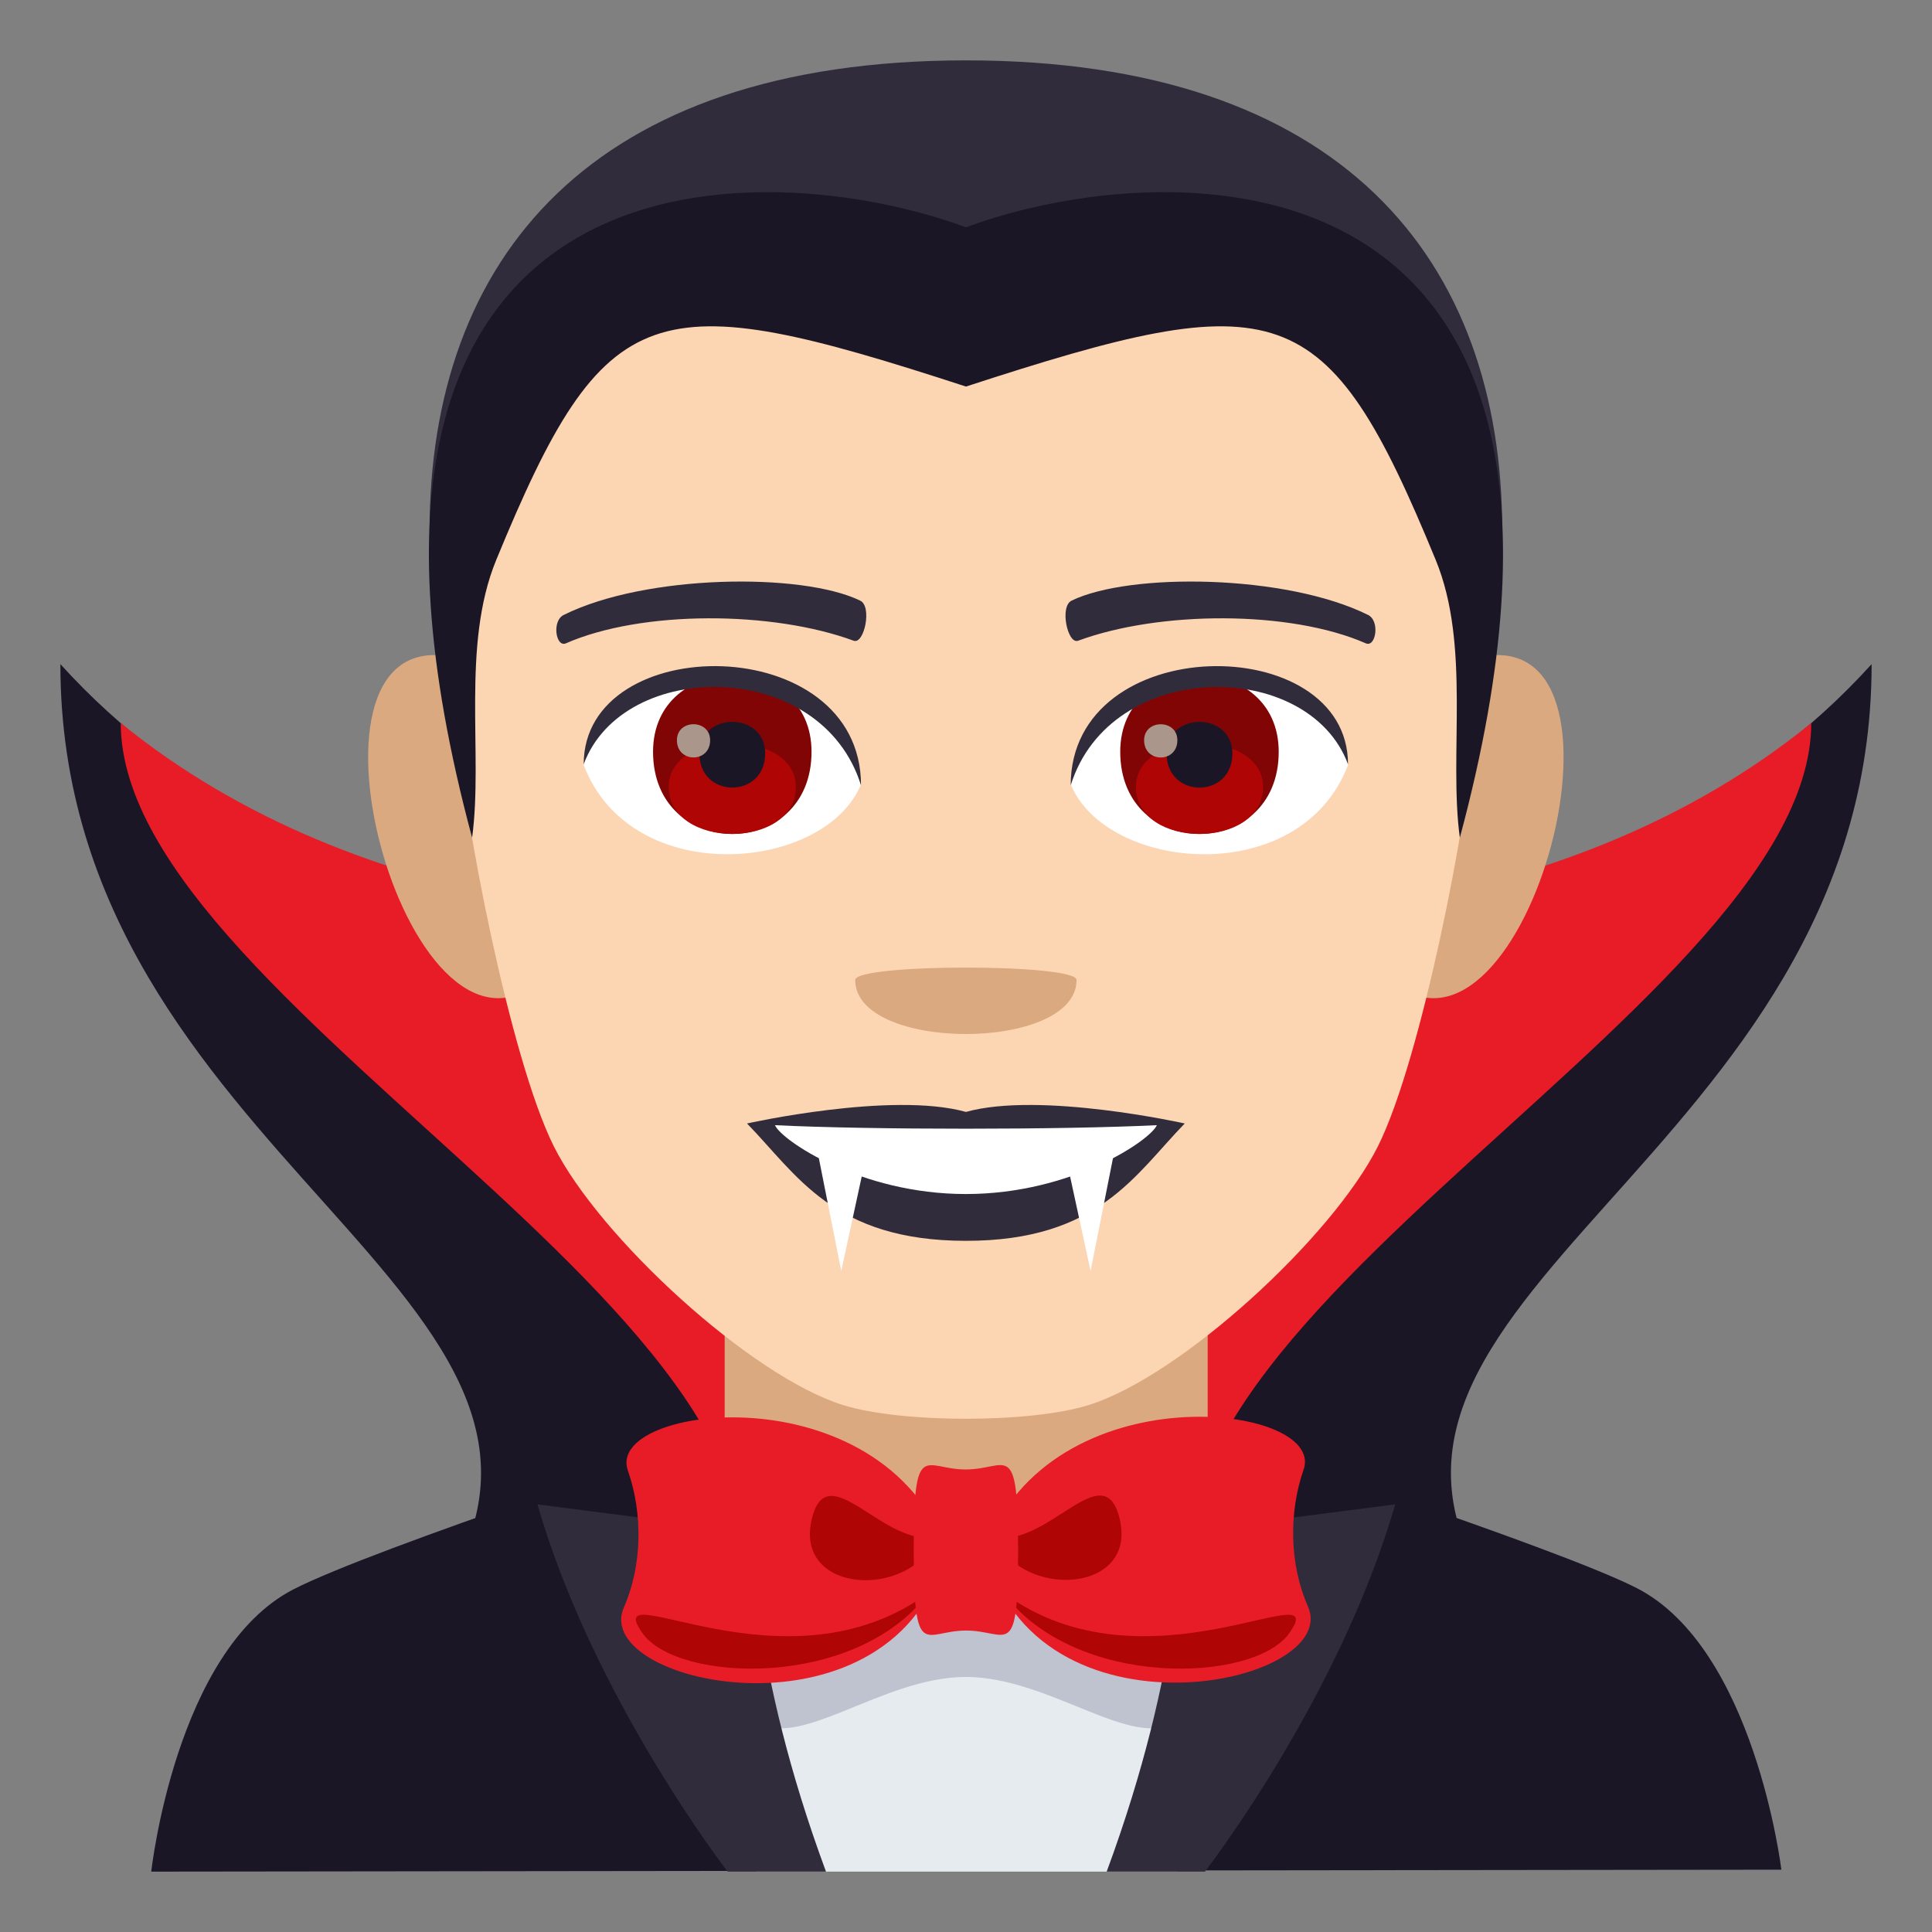 <?xml version="1.0" encoding="utf-8"?>
<!-- Generator: Adobe Illustrator 15.0.0, SVG Export Plug-In . SVG Version: 6.00 Build 0)  -->
<!DOCTYPE svg PUBLIC "-//W3C//DTD SVG 1.1//EN" "http://www.w3.org/Graphics/SVG/1.1/DTD/svg11.dtd">
<svg version="1.1" id="Layer_1" xmlns:x="http://ns.adobe.com/Extensibility/1.0/" xmlns:i="http://ns.adobe.com/AdobeIllustrator/10.0/" xmlns:graph="http://ns.adobe.com/Graphs/1.0/"
	 xmlns="http://www.w3.org/2000/svg" xmlns:xlink="http://www.w3.org/1999/xlink" xmlns:a="http://ns.adobe.com/AdobeSVGViewerExtensions/3.0/"
	 x="0px" y="0px" width="64px" height="64px" viewBox="0 0 64 64" enable-background="new 0 0 64 64" xml:space="preserve">
<rect x="0" y="0" width="64" height="64" fill="#808080" stroke="none"/>
<path fill="#1A1626" d="M62,22c-8.076,8.922-20.783,8.977-30,8.971C22.783,30.976,10.074,30.921,2,22
	c0,16.413,19.279,21.006,12.484,30.965c-2.146,3.146,37.176,3.146,35.029,0C42.723,43.006,62,38.412,62,22z"/>
<path fill="#E81C27" d="M32,30.97c-9.217,0.006-19.986-0.516-28-7.018c0,9.727,26.279,21.069,19.486,31.026
	c-2.146,3.148,19.174,3.148,17.027,0C33.721,45.021,60,33.68,60,23.953C51.984,30.455,41.217,30.976,32,30.97z"/>
<path fill="#E81C27" d="M31.896,16.537C32.004,16.537,32.004,16.537,31.896,16.537C32.004,16.537,32.004,16.537,31.896,16.537z"/>
<path fill="#1A1626" d="M54.205,52.6c-2.701-1.373-13.912-5.002-13.912-5.002l-16.695,0.02c0,0-11.193,3.648-13.881,5.033
	C5.818,54.66,5.01,62,5.01,62l54-0.064C59.01,61.936,58.125,54.592,54.205,52.6z"/>
<path fill="#DBA97F" d="M40.006,48.781c0,4.096-16,4.096-16,0c0-2.635,0-9.08,0-9.08h16C40.006,39.701,40.006,47.211,40.006,48.781z
	"/>
<polygon fill="#E6EBEF" points="23.287,51.346 25.037,62 38.98,62 40.732,51.346 "/>
<path fill="#BEC3CF" d="M23.287,51.346c0,0,0.559,4.775,1.75,5.654c1.4,1.033,4.18-1.449,6.959-1.449
	c2.789,0.002,5.578,2.484,6.984,1.449c1.191-0.877,1.752-5.654,1.752-5.654H23.287z"/>
<path fill="#302C3B" d="M39.916,62c0,0,4.457-5.756,6.301-12.166l-7.123,0.918c0,0,0.104,4.385-2.434,11.248H39.916z"/>
<path fill="#302C3B" d="M24.104,62c0,0-4.457-5.756-6.299-12.166l7.121,0.918c0,0-0.104,4.385,2.436,11.248H24.104z"/>
<path fill="#E81C27" d="M31.359,51.33c-2.197-5.926-11.33-4.805-10.561-2.619c0.502,1.43,0.477,3.152-0.131,4.535
	C19.518,55.859,29.734,57.969,31.359,51.33z"/>
<path fill="#E81C27" d="M32.629,51.324c2.182-5.926,11.318-4.83,10.555-2.643c-0.498,1.43-0.469,3.152,0.143,4.533
	C44.48,55.826,34.27,57.965,32.629,51.324z"/>
<path fill="#B00505" d="M32.949,50.916c1.748,0.35,3.586-2.705,4.125-0.668C37.754,52.799,33.818,53.002,32.949,50.916z"/>
<path fill="#B00505" d="M30.76,52.76c-2.363,3.201-8.324,2.998-9.484,1.332C19.834,52.02,26.035,56.258,30.76,52.76z"/>
<path fill="#B00505" d="M33.234,52.76c2.363,3.201,8.324,2.998,9.482,1.332C44.16,52.02,37.959,56.258,33.234,52.76z"/>
<path fill="#B00505" d="M31.033,50.92c-1.748,0.354-3.594-2.695-4.127-0.658C26.232,52.814,30.168,53.01,31.033,50.92z"/>
<path fill="#E81C27" d="M32,54.014c-1.385,0-1.727,1.078-1.732-2.666c-0.004-3.746,0.34-2.666,1.727-2.67
	c1.385,0,1.727-1.082,1.732,2.666C33.73,55.086,33.387,54.012,32,54.014z"/>
<path fill="#302C3B" d="M32,2C19.547,2,14.229,8.589,14.229,17.609h35.535C49.764,8.589,44.443,2,32,2z"/>
<path fill="#DBA97F" d="M14.896,21.748c-5.719-1.031-1.252,14.958,3.225,10.547C20.193,30.25,17.57,22.23,14.896,21.748z"/>
<path fill="#DBA97F" d="M49.096,21.748c-2.674,0.482-5.299,8.502-3.223,10.547C50.35,36.705,54.811,20.716,49.096,21.748z"/>
<path fill="#FCD5B2" d="M31.996,9.001c-11.824,0-17.521,2.945-16.807,15.381c0.143,2.504,1.693,10.667,3.158,13.594
	c1.498,2.994,6.512,7.613,9.584,8.57c1.939,0.604,6.188,0.604,8.127,0c3.072-0.957,8.086-5.576,9.586-8.57
	c1.465-2.928,3.016-11.09,3.158-13.594C49.518,11.947,43.82,9.001,31.996,9.001z"/>
<path fill="#DBA97F" d="M35.662,32.463c0,2.387-7.332,2.387-7.332,0C28.33,31.916,35.662,31.916,35.662,32.463z"/>
<path fill="#1A1626" d="M31.998,7.529C25.291,5.053,9.377,4.453,15.639,27.75c0.373-2.75-0.371-6.357,0.799-9.201
	c3.629-8.824,5.186-9.125,15.561-5.744c10.377-3.381,11.934-3.08,15.561,5.744c1.17,2.844,0.426,6.451,0.799,9.201
	C54.619,4.453,38.705,5.053,31.998,7.529z"/>
<path fill="#FFFFFF" d="M44.654,25.345c-1.58,4.135-8.008,3.529-9.186,0.635C36.363,21.33,43.787,20.933,44.654,25.345z"/>
<path fill="#FFFFFF" d="M19.336,25.345c1.58,4.135,8.01,3.529,9.186,0.635C27.627,21.328,20.205,20.931,19.336,25.345z"/>
<path fill="#302C3B" d="M45.311,20.367c-2.705-1.342-7.879-1.408-9.807-0.473c-0.412,0.182-0.141,1.455,0.207,1.332
	c2.688-0.994,7.02-1.018,9.535,0.086C45.58,21.455,45.721,20.554,45.311,20.367z"/>
<path fill="#302C3B" d="M18.682,20.367c2.703-1.342,7.877-1.408,9.807-0.473c0.412,0.182,0.141,1.455-0.207,1.332
	c-2.691-0.994-7.02-1.018-9.537,0.086C18.41,21.455,18.271,20.554,18.682,20.367z"/>
<path fill="#820505" d="M37.109,24.904c0,3.629,5.25,3.629,5.25,0C42.359,21.535,37.109,21.535,37.109,24.904z"/>
<path fill="#B00505" d="M37.629,26.066c0,2.08,4.211,2.08,4.211,0C41.84,24.134,37.629,24.134,37.629,26.066z"/>
<path fill="#1A1626" d="M38.645,24.96c0,1.508,2.18,1.508,2.18,0C40.824,23.564,38.645,23.564,38.645,24.96z"/>
<path fill="#AB968C" d="M37.9,24.521c0,0.762,1.102,0.762,1.102,0C39.002,23.816,37.9,23.816,37.9,24.521z"/>
<path fill="#820505" d="M21.633,24.904c0,3.629,5.25,3.629,5.25,0C26.883,21.535,21.633,21.535,21.633,24.904z"/>
<path fill="#B00505" d="M22.152,26.064c0,2.082,4.211,2.082,4.211,0C26.363,24.132,22.152,24.132,22.152,26.064z"/>
<path fill="#1A1626" d="M23.168,24.96c0,1.506,2.18,1.506,2.18,0C25.348,23.562,23.168,23.562,23.168,24.96z"/>
<path fill="#AB968C" d="M22.424,24.521c0,0.76,1.1,0.76,1.1,0C23.523,23.814,22.424,23.814,22.424,24.521z"/>
<path fill="#302C3B" d="M44.654,25.314c0-4.441-9.186-4.441-9.186,0.703C36.781,21.796,43.342,21.796,44.654,25.314z"/>
<path fill="#302C3B" d="M19.336,25.314c0-4.441,9.186-4.441,9.186,0.701C27.211,21.794,20.648,21.794,19.336,25.314z"/>
<path fill="#302C3B" d="M31.998,36.834c-2.467-0.688-7.252,0.383-7.252,0.383c1.65,1.691,2.859,3.887,7.252,3.887
	c4.391,0,5.6-2.195,7.248-3.887C39.246,37.217,34.463,36.146,31.998,36.834z"/>
<path fill="#FFFFFF" d="M25.672,37.273c0.197,0.482,2.807,2.281,6.324,2.281c3.52,0,6.129-1.799,6.326-2.281
	C35.17,37.428,28.848,37.43,25.672,37.273z"/>
<polygon fill="#FFFFFF" points="26.928,37.371 27.867,42.104 28.867,37.492 "/>
<polygon fill="#FFFFFF" points="37.066,37.371 36.127,42.104 35.127,37.492 "/>
</svg>
